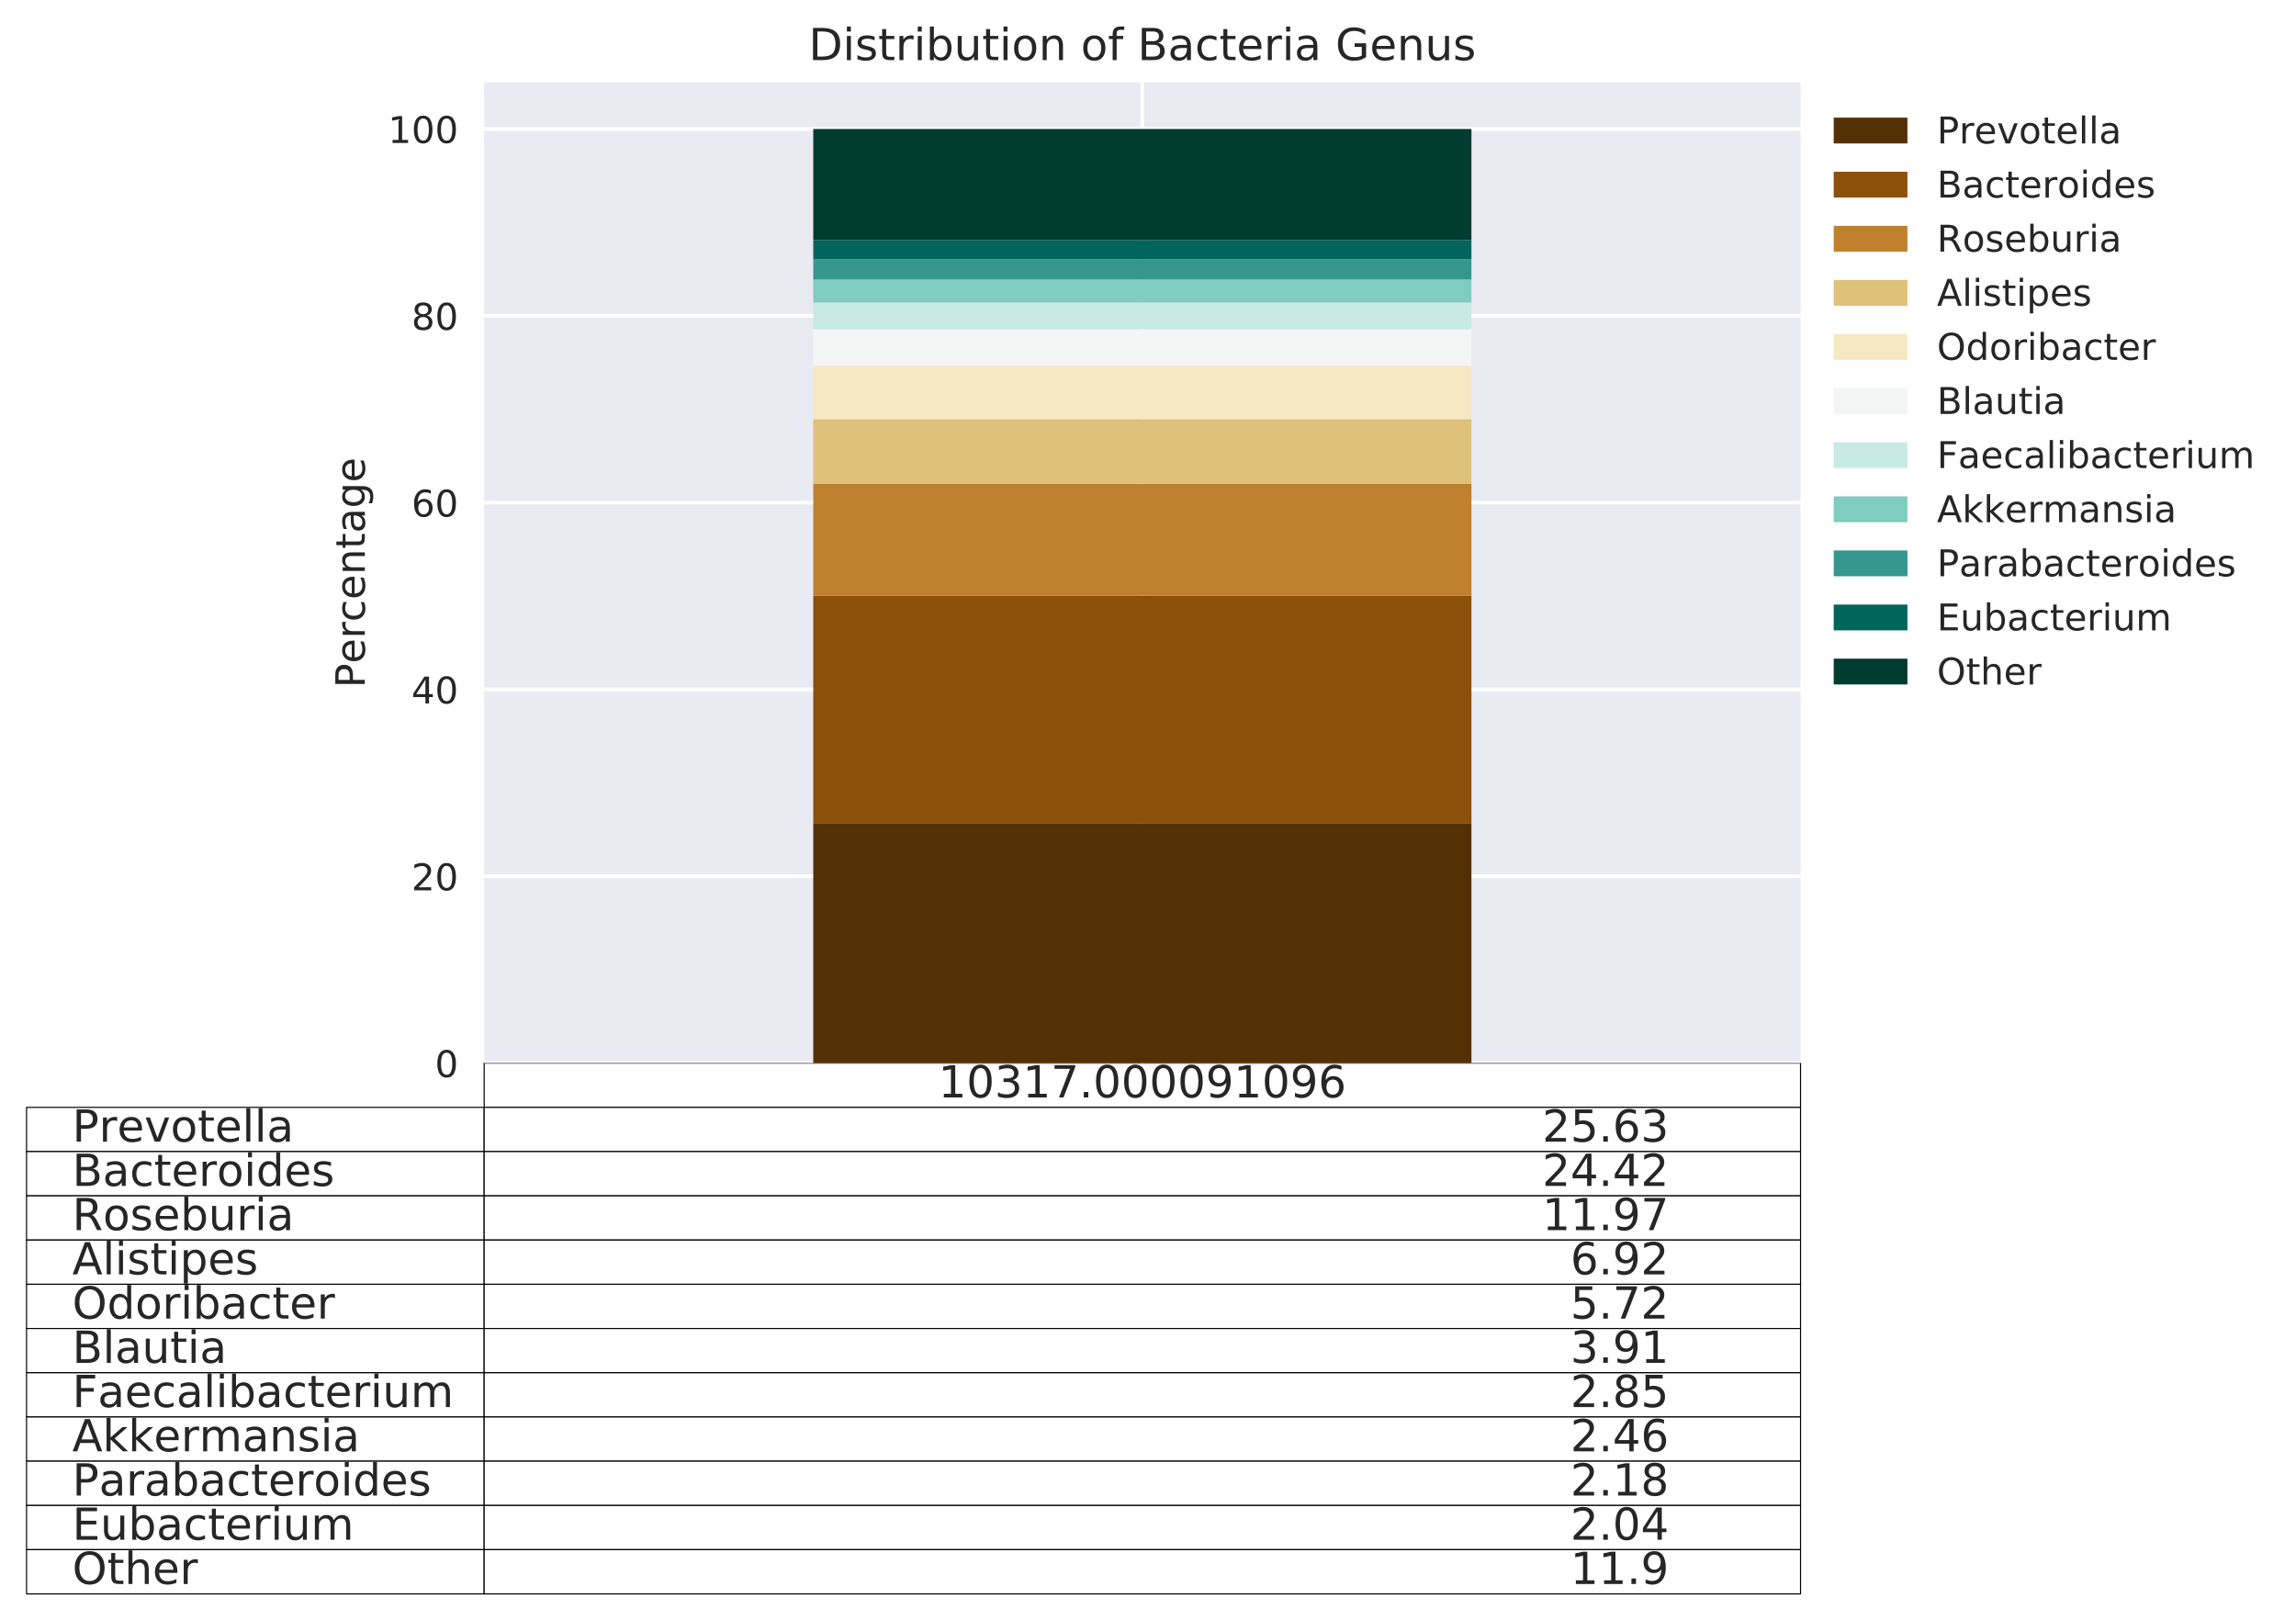 <?xml version="1.0" encoding="utf-8" standalone="no"?>
<!DOCTYPE svg PUBLIC "-//W3C//DTD SVG 1.1//EN"
  "http://www.w3.org/Graphics/SVG/1.1/DTD/svg11.dtd">
<!-- Created with matplotlib (http://matplotlib.org/) -->
<svg height="439.63pt" version="1.1" viewBox="0 0 622.89 439.63" width="622.89pt" xmlns="http://www.w3.org/2000/svg" xmlns:xlink="http://www.w3.org/1999/xlink">
 <defs>
  <style type="text/css">
*{stroke-linecap:butt;stroke-linejoin:round;}
  </style>
 </defs>
 <g id="figure_1">
  <g id="patch_1">
   <path d="M -0 439.63 
L 622.89 439.63 
L 622.89 0 
L -0 0 
z
" style="fill:#ffffff;"/>
  </g>
  <g id="axes_1">
   <g id="patch_2">
    <path d="M 131.353 288.43 
L 488.473 288.43 
L 488.473 22.318 
L 131.353 22.318 
z
" style="fill:#eaeaf2;"/>
   </g>
   <g id="table_1">
    <g id="patch_3">
     <path d="M 131.353 300.43 
L 488.473 300.43 
L 488.473 288.43 
L 131.353 288.43 
z
" style="fill:#ffffff;stroke:#000000;stroke-linejoin:miter;stroke-width:0.3;"/>
    </g>
    <g id="text_1">
     <!-- 10317.000091096 -->
     <defs>
      <path d="M 12.406 8.297 
L 28.516 8.297 
L 28.516 63.922 
L 10.984 60.406 
L 10.984 69.391 
L 28.422 72.906 
L 38.281 72.906 
L 38.281 8.297 
L 54.391 8.297 
L 54.391 0 
L 12.406 0 
z
" id="DejaVuSans-31"/>
      <path d="M 31.781 66.406 
Q 24.172 66.406 20.328 58.906 
Q 16.5 51.422 16.5 36.375 
Q 16.5 21.391 20.328 13.891 
Q 24.172 6.391 31.781 6.391 
Q 39.453 6.391 43.281 13.891 
Q 47.125 21.391 47.125 36.375 
Q 47.125 51.422 43.281 58.906 
Q 39.453 66.406 31.781 66.406 
z
M 31.781 74.219 
Q 44.047 74.219 50.516 64.516 
Q 56.984 54.828 56.984 36.375 
Q 56.984 17.969 50.516 8.266 
Q 44.047 -1.422 31.781 -1.422 
Q 19.531 -1.422 13.062 8.266 
Q 6.594 17.969 6.594 36.375 
Q 6.594 54.828 13.062 64.516 
Q 19.531 74.219 31.781 74.219 
z
" id="DejaVuSans-30"/>
      <path d="M 40.578 39.312 
Q 47.656 37.797 51.625 33 
Q 55.609 28.219 55.609 21.188 
Q 55.609 10.406 48.188 4.484 
Q 40.766 -1.422 27.094 -1.422 
Q 22.516 -1.422 17.656 -0.516 
Q 12.797 0.391 7.625 2.203 
L 7.625 11.719 
Q 11.719 9.328 16.594 8.109 
Q 21.484 6.891 26.812 6.891 
Q 36.078 6.891 40.938 10.547 
Q 45.797 14.203 45.797 21.188 
Q 45.797 27.641 41.281 31.266 
Q 36.766 34.906 28.719 34.906 
L 20.219 34.906 
L 20.219 43.016 
L 29.109 43.016 
Q 36.375 43.016 40.234 45.922 
Q 44.094 48.828 44.094 54.297 
Q 44.094 59.906 40.109 62.906 
Q 36.141 65.922 28.719 65.922 
Q 24.656 65.922 20.016 65.031 
Q 15.375 64.156 9.812 62.312 
L 9.812 71.094 
Q 15.438 72.656 20.344 73.438 
Q 25.25 74.219 29.594 74.219 
Q 40.828 74.219 47.359 69.109 
Q 53.906 64.016 53.906 55.328 
Q 53.906 49.266 50.438 45.094 
Q 46.969 40.922 40.578 39.312 
z
" id="DejaVuSans-33"/>
      <path d="M 8.203 72.906 
L 55.078 72.906 
L 55.078 68.703 
L 28.609 0 
L 18.312 0 
L 43.219 64.594 
L 8.203 64.594 
z
" id="DejaVuSans-37"/>
      <path d="M 10.688 12.406 
L 21 12.406 
L 21 0 
L 10.688 0 
z
" id="DejaVuSans-2e"/>
      <path d="M 10.984 1.516 
L 10.984 10.5 
Q 14.703 8.734 18.5 7.812 
Q 22.312 6.891 25.984 6.891 
Q 35.75 6.891 40.891 13.453 
Q 46.047 20.016 46.781 33.406 
Q 43.953 29.203 39.594 26.953 
Q 35.25 24.703 29.984 24.703 
Q 19.047 24.703 12.672 31.312 
Q 6.297 37.938 6.297 49.422 
Q 6.297 60.641 12.938 67.422 
Q 19.578 74.219 30.609 74.219 
Q 43.266 74.219 49.922 64.516 
Q 56.594 54.828 56.594 36.375 
Q 56.594 19.141 48.406 8.859 
Q 40.234 -1.422 26.422 -1.422 
Q 22.703 -1.422 18.891 -0.688 
Q 15.094 0.047 10.984 1.516 
z
M 30.609 32.422 
Q 37.25 32.422 41.125 36.953 
Q 45.016 41.5 45.016 49.422 
Q 45.016 57.281 41.125 61.844 
Q 37.25 66.406 30.609 66.406 
Q 23.969 66.406 20.094 61.844 
Q 16.219 57.281 16.219 49.422 
Q 16.219 41.5 20.094 36.953 
Q 23.969 32.422 30.609 32.422 
z
" id="DejaVuSans-39"/>
      <path d="M 33.016 40.375 
Q 26.375 40.375 22.484 35.828 
Q 18.609 31.297 18.609 23.391 
Q 18.609 15.531 22.484 10.953 
Q 26.375 6.391 33.016 6.391 
Q 39.656 6.391 43.531 10.953 
Q 47.406 15.531 47.406 23.391 
Q 47.406 31.297 43.531 35.828 
Q 39.656 40.375 33.016 40.375 
z
M 52.594 71.297 
L 52.594 62.312 
Q 48.875 64.062 45.094 64.984 
Q 41.312 65.922 37.594 65.922 
Q 27.828 65.922 22.672 59.328 
Q 17.531 52.734 16.797 39.406 
Q 19.672 43.656 24.016 45.922 
Q 28.375 48.188 33.594 48.188 
Q 44.578 48.188 50.953 41.516 
Q 57.328 34.859 57.328 23.391 
Q 57.328 12.156 50.688 5.359 
Q 44.047 -1.422 33.016 -1.422 
Q 20.359 -1.422 13.672 8.266 
Q 6.984 17.969 6.984 36.375 
Q 6.984 53.656 15.188 63.938 
Q 23.391 74.219 37.203 74.219 
Q 40.922 74.219 44.703 73.484 
Q 48.484 72.75 52.594 71.297 
z
" id="DejaVuSans-36"/>
     </defs>
     <g style="fill:#262626;" transform="translate(254.561 297.741)scale(0.12 -0.12)">
      <use xlink:href="#DejaVuSans-31"/>
      <use x="63.623" xlink:href="#DejaVuSans-30"/>
      <use x="127.246" xlink:href="#DejaVuSans-33"/>
      <use x="190.869" xlink:href="#DejaVuSans-31"/>
      <use x="254.492" xlink:href="#DejaVuSans-37"/>
      <use x="318.115" xlink:href="#DejaVuSans-2e"/>
      <use x="349.902" xlink:href="#DejaVuSans-30"/>
      <use x="413.525" xlink:href="#DejaVuSans-30"/>
      <use x="477.148" xlink:href="#DejaVuSans-30"/>
      <use x="540.771" xlink:href="#DejaVuSans-30"/>
      <use x="604.395" xlink:href="#DejaVuSans-39"/>
      <use x="668.018" xlink:href="#DejaVuSans-31"/>
      <use x="731.641" xlink:href="#DejaVuSans-30"/>
      <use x="795.264" xlink:href="#DejaVuSans-39"/>
      <use x="858.887" xlink:href="#DejaVuSans-36"/>
     </g>
    </g>
    <g id="patch_4">
     <path d="M 7.2 312.43 
L 131.353 312.43 
L 131.353 300.43 
L 7.2 300.43 
z
" style="fill:#ffffff;stroke:#000000;stroke-linejoin:miter;stroke-width:0.3;"/>
    </g>
    <g id="text_2">
     <!-- Prevotella -->
     <defs>
      <path d="M 19.672 64.797 
L 19.672 37.406 
L 32.078 37.406 
Q 38.969 37.406 42.719 40.969 
Q 46.484 44.531 46.484 51.125 
Q 46.484 57.672 42.719 61.234 
Q 38.969 64.797 32.078 64.797 
z
M 9.812 72.906 
L 32.078 72.906 
Q 44.344 72.906 50.609 67.359 
Q 56.891 61.812 56.891 51.125 
Q 56.891 40.328 50.609 34.812 
Q 44.344 29.297 32.078 29.297 
L 19.672 29.297 
L 19.672 0 
L 9.812 0 
z
" id="DejaVuSans-50"/>
      <path d="M 41.109 46.297 
Q 39.594 47.172 37.812 47.578 
Q 36.031 48 33.891 48 
Q 26.266 48 22.188 43.047 
Q 18.109 38.094 18.109 28.812 
L 18.109 0 
L 9.078 0 
L 9.078 54.688 
L 18.109 54.688 
L 18.109 46.188 
Q 20.953 51.172 25.484 53.578 
Q 30.031 56 36.531 56 
Q 37.453 56 38.578 55.875 
Q 39.703 55.766 41.062 55.516 
z
" id="DejaVuSans-72"/>
      <path d="M 56.203 29.594 
L 56.203 25.203 
L 14.891 25.203 
Q 15.484 15.922 20.484 11.062 
Q 25.484 6.203 34.422 6.203 
Q 39.594 6.203 44.453 7.469 
Q 49.312 8.734 54.109 11.281 
L 54.109 2.781 
Q 49.266 0.734 44.188 -0.344 
Q 39.109 -1.422 33.891 -1.422 
Q 20.797 -1.422 13.156 6.188 
Q 5.516 13.812 5.516 26.812 
Q 5.516 40.234 12.766 48.109 
Q 20.016 56 32.328 56 
Q 43.359 56 49.781 48.891 
Q 56.203 41.797 56.203 29.594 
z
M 47.219 32.234 
Q 47.125 39.594 43.094 43.984 
Q 39.062 48.391 32.422 48.391 
Q 24.906 48.391 20.391 44.141 
Q 15.875 39.891 15.188 32.172 
z
" id="DejaVuSans-65"/>
      <path d="M 2.984 54.688 
L 12.5 54.688 
L 29.594 8.797 
L 46.688 54.688 
L 56.203 54.688 
L 35.688 0 
L 23.484 0 
z
" id="DejaVuSans-76"/>
      <path d="M 30.609 48.391 
Q 23.391 48.391 19.188 42.75 
Q 14.984 37.109 14.984 27.297 
Q 14.984 17.484 19.156 11.844 
Q 23.344 6.203 30.609 6.203 
Q 37.797 6.203 41.984 11.859 
Q 46.188 17.531 46.188 27.297 
Q 46.188 37.016 41.984 42.703 
Q 37.797 48.391 30.609 48.391 
z
M 30.609 56 
Q 42.328 56 49.016 48.375 
Q 55.719 40.766 55.719 27.297 
Q 55.719 13.875 49.016 6.219 
Q 42.328 -1.422 30.609 -1.422 
Q 18.844 -1.422 12.172 6.219 
Q 5.516 13.875 5.516 27.297 
Q 5.516 40.766 12.172 48.375 
Q 18.844 56 30.609 56 
z
" id="DejaVuSans-6f"/>
      <path d="M 18.312 70.219 
L 18.312 54.688 
L 36.812 54.688 
L 36.812 47.703 
L 18.312 47.703 
L 18.312 18.016 
Q 18.312 11.328 20.141 9.422 
Q 21.969 7.516 27.594 7.516 
L 36.812 7.516 
L 36.812 0 
L 27.594 0 
Q 17.188 0 13.234 3.875 
Q 9.281 7.766 9.281 18.016 
L 9.281 47.703 
L 2.688 47.703 
L 2.688 54.688 
L 9.281 54.688 
L 9.281 70.219 
z
" id="DejaVuSans-74"/>
      <path d="M 9.422 75.984 
L 18.406 75.984 
L 18.406 0 
L 9.422 0 
z
" id="DejaVuSans-6c"/>
      <path d="M 34.281 27.484 
Q 23.391 27.484 19.188 25 
Q 14.984 22.516 14.984 16.5 
Q 14.984 11.719 18.141 8.906 
Q 21.297 6.109 26.703 6.109 
Q 34.188 6.109 38.703 11.406 
Q 43.219 16.703 43.219 25.484 
L 43.219 27.484 
z
M 52.203 31.203 
L 52.203 0 
L 43.219 0 
L 43.219 8.297 
Q 40.141 3.328 35.547 0.953 
Q 30.953 -1.422 24.312 -1.422 
Q 15.922 -1.422 10.953 3.297 
Q 6 8.016 6 15.922 
Q 6 25.141 12.172 29.828 
Q 18.359 34.516 30.609 34.516 
L 43.219 34.516 
L 43.219 35.406 
Q 43.219 41.609 39.141 45 
Q 35.062 48.391 27.688 48.391 
Q 23 48.391 18.547 47.266 
Q 14.109 46.141 10.016 43.891 
L 10.016 52.203 
Q 14.938 54.109 19.578 55.047 
Q 24.219 56 28.609 56 
Q 40.484 56 46.344 49.844 
Q 52.203 43.703 52.203 31.203 
z
" id="DejaVuSans-61"/>
     </defs>
     <g style="fill:#262626;" transform="translate(19.615 309.741)scale(0.12 -0.12)">
      <use xlink:href="#DejaVuSans-50"/>
      <use x="60.287" xlink:href="#DejaVuSans-72"/>
      <use x="101.369" xlink:href="#DejaVuSans-65"/>
      <use x="162.893" xlink:href="#DejaVuSans-76"/>
      <use x="222.072" xlink:href="#DejaVuSans-6f"/>
      <use x="283.254" xlink:href="#DejaVuSans-74"/>
      <use x="322.463" xlink:href="#DejaVuSans-65"/>
      <use x="383.986" xlink:href="#DejaVuSans-6c"/>
      <use x="411.77" xlink:href="#DejaVuSans-6c"/>
      <use x="439.553" xlink:href="#DejaVuSans-61"/>
     </g>
    </g>
    <g id="patch_5">
     <path d="M 131.353 312.43 
L 488.473 312.43 
L 488.473 300.43 
L 131.353 300.43 
z
" style="fill:#ffffff;stroke:#000000;stroke-linejoin:miter;stroke-width:0.3;"/>
    </g>
    <g id="text_3">
     <!-- 25.63 -->
     <defs>
      <path d="M 19.188 8.297 
L 53.609 8.297 
L 53.609 0 
L 7.328 0 
L 7.328 8.297 
Q 12.938 14.109 22.625 23.891 
Q 32.328 33.688 34.812 36.531 
Q 39.547 41.844 41.422 45.531 
Q 43.312 49.219 43.312 52.781 
Q 43.312 58.594 39.234 62.25 
Q 35.156 65.922 28.609 65.922 
Q 23.969 65.922 18.812 64.312 
Q 13.672 62.703 7.812 59.422 
L 7.812 69.391 
Q 13.766 71.781 18.938 73 
Q 24.125 74.219 28.422 74.219 
Q 39.75 74.219 46.484 68.547 
Q 53.219 62.891 53.219 53.422 
Q 53.219 48.922 51.531 44.891 
Q 49.859 40.875 45.406 35.406 
Q 44.188 33.984 37.641 27.219 
Q 31.109 20.453 19.188 8.297 
z
" id="DejaVuSans-32"/>
      <path d="M 10.797 72.906 
L 49.516 72.906 
L 49.516 64.594 
L 19.828 64.594 
L 19.828 46.734 
Q 21.969 47.469 24.109 47.828 
Q 26.266 48.188 28.422 48.188 
Q 40.625 48.188 47.75 41.5 
Q 54.891 34.812 54.891 23.391 
Q 54.891 11.625 47.562 5.094 
Q 40.234 -1.422 26.906 -1.422 
Q 22.312 -1.422 17.547 -0.641 
Q 12.797 0.141 7.719 1.703 
L 7.719 11.625 
Q 12.109 9.234 16.797 8.062 
Q 21.484 6.891 26.703 6.891 
Q 35.156 6.891 40.078 11.328 
Q 45.016 15.766 45.016 23.391 
Q 45.016 31 40.078 35.438 
Q 35.156 39.891 26.703 39.891 
Q 22.75 39.891 18.812 39.016 
Q 14.891 38.141 10.797 36.281 
z
" id="DejaVuSans-35"/>
     </defs>
     <g style="fill:#262626;" transform="translate(418.407 309.741)scale(0.12 -0.12)">
      <use xlink:href="#DejaVuSans-32"/>
      <use x="63.623" xlink:href="#DejaVuSans-35"/>
      <use x="127.246" xlink:href="#DejaVuSans-2e"/>
      <use x="159.033" xlink:href="#DejaVuSans-36"/>
      <use x="222.656" xlink:href="#DejaVuSans-33"/>
     </g>
    </g>
    <g id="patch_6">
     <path d="M 7.2 324.43 
L 131.353 324.43 
L 131.353 312.43 
L 7.2 312.43 
z
" style="fill:#ffffff;stroke:#000000;stroke-linejoin:miter;stroke-width:0.3;"/>
    </g>
    <g id="text_4">
     <!-- Bacteroides -->
     <defs>
      <path d="M 19.672 34.812 
L 19.672 8.109 
L 35.5 8.109 
Q 43.453 8.109 47.281 11.406 
Q 51.125 14.703 51.125 21.484 
Q 51.125 28.328 47.281 31.562 
Q 43.453 34.812 35.5 34.812 
z
M 19.672 64.797 
L 19.672 42.828 
L 34.281 42.828 
Q 41.5 42.828 45.031 45.531 
Q 48.578 48.25 48.578 53.812 
Q 48.578 59.328 45.031 62.062 
Q 41.5 64.797 34.281 64.797 
z
M 9.812 72.906 
L 35.016 72.906 
Q 46.297 72.906 52.391 68.219 
Q 58.5 63.531 58.5 54.891 
Q 58.5 48.188 55.375 44.234 
Q 52.25 40.281 46.188 39.312 
Q 53.469 37.75 57.5 32.781 
Q 61.531 27.828 61.531 20.406 
Q 61.531 10.641 54.891 5.312 
Q 48.25 0 35.984 0 
L 9.812 0 
z
" id="DejaVuSans-42"/>
      <path d="M 48.781 52.594 
L 48.781 44.188 
Q 44.969 46.297 41.141 47.344 
Q 37.312 48.391 33.406 48.391 
Q 24.656 48.391 19.812 42.844 
Q 14.984 37.312 14.984 27.297 
Q 14.984 17.281 19.812 11.734 
Q 24.656 6.203 33.406 6.203 
Q 37.312 6.203 41.141 7.25 
Q 44.969 8.297 48.781 10.406 
L 48.781 2.094 
Q 45.016 0.344 40.984 -0.531 
Q 36.969 -1.422 32.422 -1.422 
Q 20.062 -1.422 12.781 6.344 
Q 5.516 14.109 5.516 27.297 
Q 5.516 40.672 12.859 48.328 
Q 20.219 56 33.016 56 
Q 37.156 56 41.109 55.141 
Q 45.062 54.297 48.781 52.594 
z
" id="DejaVuSans-63"/>
      <path d="M 9.422 54.688 
L 18.406 54.688 
L 18.406 0 
L 9.422 0 
z
M 9.422 75.984 
L 18.406 75.984 
L 18.406 64.594 
L 9.422 64.594 
z
" id="DejaVuSans-69"/>
      <path d="M 45.406 46.391 
L 45.406 75.984 
L 54.391 75.984 
L 54.391 0 
L 45.406 0 
L 45.406 8.203 
Q 42.578 3.328 38.25 0.953 
Q 33.938 -1.422 27.875 -1.422 
Q 17.969 -1.422 11.734 6.484 
Q 5.516 14.406 5.516 27.297 
Q 5.516 40.188 11.734 48.094 
Q 17.969 56 27.875 56 
Q 33.938 56 38.25 53.625 
Q 42.578 51.266 45.406 46.391 
z
M 14.797 27.297 
Q 14.797 17.391 18.875 11.75 
Q 22.953 6.109 30.078 6.109 
Q 37.203 6.109 41.297 11.75 
Q 45.406 17.391 45.406 27.297 
Q 45.406 37.203 41.297 42.844 
Q 37.203 48.484 30.078 48.484 
Q 22.953 48.484 18.875 42.844 
Q 14.797 37.203 14.797 27.297 
z
" id="DejaVuSans-64"/>
      <path d="M 44.281 53.078 
L 44.281 44.578 
Q 40.484 46.531 36.375 47.5 
Q 32.281 48.484 27.875 48.484 
Q 21.188 48.484 17.844 46.438 
Q 14.5 44.391 14.5 40.281 
Q 14.5 37.156 16.891 35.375 
Q 19.281 33.594 26.516 31.984 
L 29.594 31.297 
Q 39.156 29.25 43.188 25.516 
Q 47.219 21.781 47.219 15.094 
Q 47.219 7.469 41.188 3.016 
Q 35.156 -1.422 24.609 -1.422 
Q 20.219 -1.422 15.453 -0.562 
Q 10.688 0.297 5.422 2 
L 5.422 11.281 
Q 10.406 8.688 15.234 7.391 
Q 20.062 6.109 24.812 6.109 
Q 31.156 6.109 34.562 8.281 
Q 37.984 10.453 37.984 14.406 
Q 37.984 18.062 35.516 20.016 
Q 33.062 21.969 24.703 23.781 
L 21.578 24.516 
Q 13.234 26.266 9.516 29.906 
Q 5.812 33.547 5.812 39.891 
Q 5.812 47.609 11.281 51.797 
Q 16.75 56 26.812 56 
Q 31.781 56 36.172 55.266 
Q 40.578 54.547 44.281 53.078 
z
" id="DejaVuSans-73"/>
     </defs>
     <g style="fill:#262626;" transform="translate(19.615 321.741)scale(0.12 -0.12)">
      <use xlink:href="#DejaVuSans-42"/>
      <use x="68.604" xlink:href="#DejaVuSans-61"/>
      <use x="129.883" xlink:href="#DejaVuSans-63"/>
      <use x="184.863" xlink:href="#DejaVuSans-74"/>
      <use x="224.072" xlink:href="#DejaVuSans-65"/>
      <use x="285.596" xlink:href="#DejaVuSans-72"/>
      <use x="326.678" xlink:href="#DejaVuSans-6f"/>
      <use x="387.859" xlink:href="#DejaVuSans-69"/>
      <use x="415.643" xlink:href="#DejaVuSans-64"/>
      <use x="479.119" xlink:href="#DejaVuSans-65"/>
      <use x="540.643" xlink:href="#DejaVuSans-73"/>
     </g>
    </g>
    <g id="patch_7">
     <path d="M 131.353 324.43 
L 488.473 324.43 
L 488.473 312.43 
L 131.353 312.43 
z
" style="fill:#ffffff;stroke:#000000;stroke-linejoin:miter;stroke-width:0.3;"/>
    </g>
    <g id="text_5">
     <!-- 24.42 -->
     <defs>
      <path d="M 37.797 64.312 
L 12.891 25.391 
L 37.797 25.391 
z
M 35.203 72.906 
L 47.609 72.906 
L 47.609 25.391 
L 58.016 25.391 
L 58.016 17.188 
L 47.609 17.188 
L 47.609 0 
L 37.797 0 
L 37.797 17.188 
L 4.891 17.188 
L 4.891 26.703 
z
" id="DejaVuSans-34"/>
     </defs>
     <g style="fill:#262626;" transform="translate(418.407 321.741)scale(0.12 -0.12)">
      <use xlink:href="#DejaVuSans-32"/>
      <use x="63.623" xlink:href="#DejaVuSans-34"/>
      <use x="127.246" xlink:href="#DejaVuSans-2e"/>
      <use x="159.033" xlink:href="#DejaVuSans-34"/>
      <use x="222.656" xlink:href="#DejaVuSans-32"/>
     </g>
    </g>
    <g id="patch_8">
     <path d="M 7.2 336.43 
L 131.353 336.43 
L 131.353 324.43 
L 7.2 324.43 
z
" style="fill:#ffffff;stroke:#000000;stroke-linejoin:miter;stroke-width:0.3;"/>
    </g>
    <g id="text_6">
     <!-- Roseburia -->
     <defs>
      <path d="M 44.391 34.188 
Q 47.562 33.109 50.562 29.594 
Q 53.562 26.078 56.594 19.922 
L 66.609 0 
L 56 0 
L 46.688 18.703 
Q 43.062 26.031 39.672 28.422 
Q 36.281 30.812 30.422 30.812 
L 19.672 30.812 
L 19.672 0 
L 9.812 0 
L 9.812 72.906 
L 32.078 72.906 
Q 44.578 72.906 50.734 67.672 
Q 56.891 62.453 56.891 51.906 
Q 56.891 45.016 53.688 40.469 
Q 50.484 35.938 44.391 34.188 
z
M 19.672 64.797 
L 19.672 38.922 
L 32.078 38.922 
Q 39.203 38.922 42.844 42.219 
Q 46.484 45.516 46.484 51.906 
Q 46.484 58.297 42.844 61.547 
Q 39.203 64.797 32.078 64.797 
z
" id="DejaVuSans-52"/>
      <path d="M 48.688 27.297 
Q 48.688 37.203 44.609 42.844 
Q 40.531 48.484 33.406 48.484 
Q 26.266 48.484 22.188 42.844 
Q 18.109 37.203 18.109 27.297 
Q 18.109 17.391 22.188 11.75 
Q 26.266 6.109 33.406 6.109 
Q 40.531 6.109 44.609 11.75 
Q 48.688 17.391 48.688 27.297 
z
M 18.109 46.391 
Q 20.953 51.266 25.266 53.625 
Q 29.594 56 35.594 56 
Q 45.562 56 51.781 48.094 
Q 58.016 40.188 58.016 27.297 
Q 58.016 14.406 51.781 6.484 
Q 45.562 -1.422 35.594 -1.422 
Q 29.594 -1.422 25.266 0.953 
Q 20.953 3.328 18.109 8.203 
L 18.109 0 
L 9.078 0 
L 9.078 75.984 
L 18.109 75.984 
z
" id="DejaVuSans-62"/>
      <path d="M 8.5 21.578 
L 8.5 54.688 
L 17.484 54.688 
L 17.484 21.922 
Q 17.484 14.156 20.5 10.266 
Q 23.531 6.391 29.594 6.391 
Q 36.859 6.391 41.078 11.031 
Q 45.312 15.672 45.312 23.688 
L 45.312 54.688 
L 54.297 54.688 
L 54.297 0 
L 45.312 0 
L 45.312 8.406 
Q 42.047 3.422 37.719 1 
Q 33.406 -1.422 27.688 -1.422 
Q 18.266 -1.422 13.375 4.438 
Q 8.5 10.297 8.5 21.578 
z
M 31.109 56 
z
" id="DejaVuSans-75"/>
     </defs>
     <g style="fill:#262626;" transform="translate(19.615 333.741)scale(0.12 -0.12)">
      <use xlink:href="#DejaVuSans-52"/>
      <use x="69.42" xlink:href="#DejaVuSans-6f"/>
      <use x="130.602" xlink:href="#DejaVuSans-73"/>
      <use x="182.701" xlink:href="#DejaVuSans-65"/>
      <use x="244.225" xlink:href="#DejaVuSans-62"/>
      <use x="307.701" xlink:href="#DejaVuSans-75"/>
      <use x="371.08" xlink:href="#DejaVuSans-72"/>
      <use x="412.193" xlink:href="#DejaVuSans-69"/>
      <use x="439.977" xlink:href="#DejaVuSans-61"/>
     </g>
    </g>
    <g id="patch_9">
     <path d="M 131.353 336.43 
L 488.473 336.43 
L 488.473 324.43 
L 131.353 324.43 
z
" style="fill:#ffffff;stroke:#000000;stroke-linejoin:miter;stroke-width:0.3;"/>
    </g>
    <g id="text_7">
     <!-- 11.97 -->
     <g style="fill:#262626;" transform="translate(418.407 333.741)scale(0.12 -0.12)">
      <use xlink:href="#DejaVuSans-31"/>
      <use x="63.623" xlink:href="#DejaVuSans-31"/>
      <use x="127.246" xlink:href="#DejaVuSans-2e"/>
      <use x="159.033" xlink:href="#DejaVuSans-39"/>
      <use x="222.656" xlink:href="#DejaVuSans-37"/>
     </g>
    </g>
    <g id="patch_10">
     <path d="M 7.2 348.43 
L 131.353 348.43 
L 131.353 336.43 
L 7.2 336.43 
z
" style="fill:#ffffff;stroke:#000000;stroke-linejoin:miter;stroke-width:0.3;"/>
    </g>
    <g id="text_8">
     <!-- Alistipes -->
     <defs>
      <path d="M 34.188 63.188 
L 20.797 26.906 
L 47.609 26.906 
z
M 28.609 72.906 
L 39.797 72.906 
L 67.578 0 
L 57.328 0 
L 50.688 18.703 
L 17.828 18.703 
L 11.188 0 
L 0.781 0 
z
" id="DejaVuSans-41"/>
      <path d="M 18.109 8.203 
L 18.109 -20.797 
L 9.078 -20.797 
L 9.078 54.688 
L 18.109 54.688 
L 18.109 46.391 
Q 20.953 51.266 25.266 53.625 
Q 29.594 56 35.594 56 
Q 45.562 56 51.781 48.094 
Q 58.016 40.188 58.016 27.297 
Q 58.016 14.406 51.781 6.484 
Q 45.562 -1.422 35.594 -1.422 
Q 29.594 -1.422 25.266 0.953 
Q 20.953 3.328 18.109 8.203 
z
M 48.688 27.297 
Q 48.688 37.203 44.609 42.844 
Q 40.531 48.484 33.406 48.484 
Q 26.266 48.484 22.188 42.844 
Q 18.109 37.203 18.109 27.297 
Q 18.109 17.391 22.188 11.75 
Q 26.266 6.109 33.406 6.109 
Q 40.531 6.109 44.609 11.75 
Q 48.688 17.391 48.688 27.297 
z
" id="DejaVuSans-70"/>
     </defs>
     <g style="fill:#262626;" transform="translate(19.615 345.741)scale(0.12 -0.12)">
      <use xlink:href="#DejaVuSans-41"/>
      <use x="68.408" xlink:href="#DejaVuSans-6c"/>
      <use x="96.191" xlink:href="#DejaVuSans-69"/>
      <use x="123.975" xlink:href="#DejaVuSans-73"/>
      <use x="176.074" xlink:href="#DejaVuSans-74"/>
      <use x="215.283" xlink:href="#DejaVuSans-69"/>
      <use x="243.066" xlink:href="#DejaVuSans-70"/>
      <use x="306.543" xlink:href="#DejaVuSans-65"/>
      <use x="368.066" xlink:href="#DejaVuSans-73"/>
     </g>
    </g>
    <g id="patch_11">
     <path d="M 131.353 348.43 
L 488.473 348.43 
L 488.473 336.43 
L 131.353 336.43 
z
" style="fill:#ffffff;stroke:#000000;stroke-linejoin:miter;stroke-width:0.3;"/>
    </g>
    <g id="text_9">
     <!-- 6.92 -->
     <g style="fill:#262626;" transform="translate(426.042 345.741)scale(0.12 -0.12)">
      <use xlink:href="#DejaVuSans-36"/>
      <use x="63.623" xlink:href="#DejaVuSans-2e"/>
      <use x="95.41" xlink:href="#DejaVuSans-39"/>
      <use x="159.033" xlink:href="#DejaVuSans-32"/>
     </g>
    </g>
    <g id="patch_12">
     <path d="M 7.2 360.43 
L 131.353 360.43 
L 131.353 348.43 
L 7.2 348.43 
z
" style="fill:#ffffff;stroke:#000000;stroke-linejoin:miter;stroke-width:0.3;"/>
    </g>
    <g id="text_10">
     <!-- Odoribacter -->
     <defs>
      <path d="M 39.406 66.219 
Q 28.656 66.219 22.328 58.203 
Q 16.016 50.203 16.016 36.375 
Q 16.016 22.609 22.328 14.594 
Q 28.656 6.594 39.406 6.594 
Q 50.141 6.594 56.422 14.594 
Q 62.703 22.609 62.703 36.375 
Q 62.703 50.203 56.422 58.203 
Q 50.141 66.219 39.406 66.219 
z
M 39.406 74.219 
Q 54.734 74.219 63.906 63.938 
Q 73.094 53.656 73.094 36.375 
Q 73.094 19.141 63.906 8.859 
Q 54.734 -1.422 39.406 -1.422 
Q 24.031 -1.422 14.812 8.828 
Q 5.609 19.094 5.609 36.375 
Q 5.609 53.656 14.812 63.938 
Q 24.031 74.219 39.406 74.219 
z
" id="DejaVuSans-4f"/>
     </defs>
     <g style="fill:#262626;" transform="translate(19.615 357.741)scale(0.12 -0.12)">
      <use xlink:href="#DejaVuSans-4f"/>
      <use x="78.711" xlink:href="#DejaVuSans-64"/>
      <use x="142.188" xlink:href="#DejaVuSans-6f"/>
      <use x="203.369" xlink:href="#DejaVuSans-72"/>
      <use x="244.482" xlink:href="#DejaVuSans-69"/>
      <use x="272.266" xlink:href="#DejaVuSans-62"/>
      <use x="335.742" xlink:href="#DejaVuSans-61"/>
      <use x="397.021" xlink:href="#DejaVuSans-63"/>
      <use x="452.002" xlink:href="#DejaVuSans-74"/>
      <use x="491.211" xlink:href="#DejaVuSans-65"/>
      <use x="552.734" xlink:href="#DejaVuSans-72"/>
     </g>
    </g>
    <g id="patch_13">
     <path d="M 131.353 360.43 
L 488.473 360.43 
L 488.473 348.43 
L 131.353 348.43 
z
" style="fill:#ffffff;stroke:#000000;stroke-linejoin:miter;stroke-width:0.3;"/>
    </g>
    <g id="text_11">
     <!-- 5.72 -->
     <g style="fill:#262626;" transform="translate(426.042 357.741)scale(0.12 -0.12)">
      <use xlink:href="#DejaVuSans-35"/>
      <use x="63.623" xlink:href="#DejaVuSans-2e"/>
      <use x="95.41" xlink:href="#DejaVuSans-37"/>
      <use x="159.033" xlink:href="#DejaVuSans-32"/>
     </g>
    </g>
    <g id="patch_14">
     <path d="M 7.2 372.43 
L 131.353 372.43 
L 131.353 360.43 
L 7.2 360.43 
z
" style="fill:#ffffff;stroke:#000000;stroke-linejoin:miter;stroke-width:0.3;"/>
    </g>
    <g id="text_12">
     <!-- Blautia -->
     <g style="fill:#262626;" transform="translate(19.615 369.741)scale(0.12 -0.12)">
      <use xlink:href="#DejaVuSans-42"/>
      <use x="68.604" xlink:href="#DejaVuSans-6c"/>
      <use x="96.387" xlink:href="#DejaVuSans-61"/>
      <use x="157.666" xlink:href="#DejaVuSans-75"/>
      <use x="221.045" xlink:href="#DejaVuSans-74"/>
      <use x="260.254" xlink:href="#DejaVuSans-69"/>
      <use x="288.037" xlink:href="#DejaVuSans-61"/>
     </g>
    </g>
    <g id="patch_15">
     <path d="M 131.353 372.43 
L 488.473 372.43 
L 488.473 360.43 
L 131.353 360.43 
z
" style="fill:#ffffff;stroke:#000000;stroke-linejoin:miter;stroke-width:0.3;"/>
    </g>
    <g id="text_13">
     <!-- 3.91 -->
     <g style="fill:#262626;" transform="translate(426.042 369.741)scale(0.12 -0.12)">
      <use xlink:href="#DejaVuSans-33"/>
      <use x="63.623" xlink:href="#DejaVuSans-2e"/>
      <use x="95.41" xlink:href="#DejaVuSans-39"/>
      <use x="159.033" xlink:href="#DejaVuSans-31"/>
     </g>
    </g>
    <g id="patch_16">
     <path d="M 7.2 384.43 
L 131.353 384.43 
L 131.353 372.43 
L 7.2 372.43 
z
" style="fill:#ffffff;stroke:#000000;stroke-linejoin:miter;stroke-width:0.3;"/>
    </g>
    <g id="text_14">
     <!-- Faecalibacterium -->
     <defs>
      <path d="M 9.812 72.906 
L 51.703 72.906 
L 51.703 64.594 
L 19.672 64.594 
L 19.672 43.109 
L 48.578 43.109 
L 48.578 34.812 
L 19.672 34.812 
L 19.672 0 
L 9.812 0 
z
" id="DejaVuSans-46"/>
      <path d="M 52 44.188 
Q 55.375 50.25 60.062 53.125 
Q 64.75 56 71.094 56 
Q 79.641 56 84.281 50.016 
Q 88.922 44.047 88.922 33.016 
L 88.922 0 
L 79.891 0 
L 79.891 32.719 
Q 79.891 40.578 77.094 44.375 
Q 74.312 48.188 68.609 48.188 
Q 61.625 48.188 57.562 43.547 
Q 53.516 38.922 53.516 30.906 
L 53.516 0 
L 44.484 0 
L 44.484 32.719 
Q 44.484 40.625 41.703 44.406 
Q 38.922 48.188 33.109 48.188 
Q 26.219 48.188 22.156 43.531 
Q 18.109 38.875 18.109 30.906 
L 18.109 0 
L 9.078 0 
L 9.078 54.688 
L 18.109 54.688 
L 18.109 46.188 
Q 21.188 51.219 25.484 53.609 
Q 29.781 56 35.688 56 
Q 41.656 56 45.828 52.969 
Q 50 49.953 52 44.188 
z
" id="DejaVuSans-6d"/>
     </defs>
     <g style="fill:#262626;" transform="translate(19.615 381.741)scale(0.12 -0.12)">
      <use xlink:href="#DejaVuSans-46"/>
      <use x="57.379" xlink:href="#DejaVuSans-61"/>
      <use x="118.658" xlink:href="#DejaVuSans-65"/>
      <use x="180.182" xlink:href="#DejaVuSans-63"/>
      <use x="235.162" xlink:href="#DejaVuSans-61"/>
      <use x="296.441" xlink:href="#DejaVuSans-6c"/>
      <use x="324.225" xlink:href="#DejaVuSans-69"/>
      <use x="352.008" xlink:href="#DejaVuSans-62"/>
      <use x="415.484" xlink:href="#DejaVuSans-61"/>
      <use x="476.764" xlink:href="#DejaVuSans-63"/>
      <use x="531.744" xlink:href="#DejaVuSans-74"/>
      <use x="570.953" xlink:href="#DejaVuSans-65"/>
      <use x="632.477" xlink:href="#DejaVuSans-72"/>
      <use x="673.59" xlink:href="#DejaVuSans-69"/>
      <use x="701.373" xlink:href="#DejaVuSans-75"/>
      <use x="764.752" xlink:href="#DejaVuSans-6d"/>
     </g>
    </g>
    <g id="patch_17">
     <path d="M 131.353 384.43 
L 488.473 384.43 
L 488.473 372.43 
L 131.353 372.43 
z
" style="fill:#ffffff;stroke:#000000;stroke-linejoin:miter;stroke-width:0.3;"/>
    </g>
    <g id="text_15">
     <!-- 2.85 -->
     <defs>
      <path d="M 31.781 34.625 
Q 24.75 34.625 20.719 30.859 
Q 16.703 27.094 16.703 20.516 
Q 16.703 13.922 20.719 10.156 
Q 24.75 6.391 31.781 6.391 
Q 38.812 6.391 42.859 10.172 
Q 46.922 13.969 46.922 20.516 
Q 46.922 27.094 42.891 30.859 
Q 38.875 34.625 31.781 34.625 
z
M 21.922 38.812 
Q 15.578 40.375 12.031 44.719 
Q 8.5 49.078 8.5 55.328 
Q 8.5 64.062 14.719 69.141 
Q 20.953 74.219 31.781 74.219 
Q 42.672 74.219 48.875 69.141 
Q 55.078 64.062 55.078 55.328 
Q 55.078 49.078 51.531 44.719 
Q 48 40.375 41.703 38.812 
Q 48.828 37.156 52.797 32.312 
Q 56.781 27.484 56.781 20.516 
Q 56.781 9.906 50.312 4.234 
Q 43.844 -1.422 31.781 -1.422 
Q 19.734 -1.422 13.25 4.234 
Q 6.781 9.906 6.781 20.516 
Q 6.781 27.484 10.781 32.312 
Q 14.797 37.156 21.922 38.812 
z
M 18.312 54.391 
Q 18.312 48.734 21.844 45.562 
Q 25.391 42.391 31.781 42.391 
Q 38.141 42.391 41.719 45.562 
Q 45.312 48.734 45.312 54.391 
Q 45.312 60.062 41.719 63.234 
Q 38.141 66.406 31.781 66.406 
Q 25.391 66.406 21.844 63.234 
Q 18.312 60.062 18.312 54.391 
z
" id="DejaVuSans-38"/>
     </defs>
     <g style="fill:#262626;" transform="translate(426.042 381.741)scale(0.12 -0.12)">
      <use xlink:href="#DejaVuSans-32"/>
      <use x="63.623" xlink:href="#DejaVuSans-2e"/>
      <use x="95.41" xlink:href="#DejaVuSans-38"/>
      <use x="159.033" xlink:href="#DejaVuSans-35"/>
     </g>
    </g>
    <g id="patch_18">
     <path d="M 7.2 396.43 
L 131.353 396.43 
L 131.353 384.43 
L 7.2 384.43 
z
" style="fill:#ffffff;stroke:#000000;stroke-linejoin:miter;stroke-width:0.3;"/>
    </g>
    <g id="text_16">
     <!-- Akkermansia -->
     <defs>
      <path d="M 9.078 75.984 
L 18.109 75.984 
L 18.109 31.109 
L 44.922 54.688 
L 56.391 54.688 
L 27.391 29.109 
L 57.625 0 
L 45.906 0 
L 18.109 26.703 
L 18.109 0 
L 9.078 0 
z
" id="DejaVuSans-6b"/>
      <path d="M 54.891 33.016 
L 54.891 0 
L 45.906 0 
L 45.906 32.719 
Q 45.906 40.484 42.875 44.328 
Q 39.844 48.188 33.797 48.188 
Q 26.516 48.188 22.312 43.547 
Q 18.109 38.922 18.109 30.906 
L 18.109 0 
L 9.078 0 
L 9.078 54.688 
L 18.109 54.688 
L 18.109 46.188 
Q 21.344 51.125 25.703 53.562 
Q 30.078 56 35.797 56 
Q 45.219 56 50.047 50.172 
Q 54.891 44.344 54.891 33.016 
z
" id="DejaVuSans-6e"/>
     </defs>
     <g style="fill:#262626;" transform="translate(19.615 393.741)scale(0.12 -0.12)">
      <use xlink:href="#DejaVuSans-41"/>
      <use x="68.408" xlink:href="#DejaVuSans-6b"/>
      <use x="126.318" xlink:href="#DejaVuSans-6b"/>
      <use x="184.182" xlink:href="#DejaVuSans-65"/>
      <use x="245.705" xlink:href="#DejaVuSans-72"/>
      <use x="286.803" xlink:href="#DejaVuSans-6d"/>
      <use x="384.215" xlink:href="#DejaVuSans-61"/>
      <use x="445.494" xlink:href="#DejaVuSans-6e"/>
      <use x="508.873" xlink:href="#DejaVuSans-73"/>
      <use x="560.973" xlink:href="#DejaVuSans-69"/>
      <use x="588.756" xlink:href="#DejaVuSans-61"/>
     </g>
    </g>
    <g id="patch_19">
     <path d="M 131.353 396.43 
L 488.473 396.43 
L 488.473 384.43 
L 131.353 384.43 
z
" style="fill:#ffffff;stroke:#000000;stroke-linejoin:miter;stroke-width:0.3;"/>
    </g>
    <g id="text_17">
     <!-- 2.46 -->
     <g style="fill:#262626;" transform="translate(426.042 393.741)scale(0.12 -0.12)">
      <use xlink:href="#DejaVuSans-32"/>
      <use x="63.623" xlink:href="#DejaVuSans-2e"/>
      <use x="95.41" xlink:href="#DejaVuSans-34"/>
      <use x="159.033" xlink:href="#DejaVuSans-36"/>
     </g>
    </g>
    <g id="patch_20">
     <path d="M 7.2 408.43 
L 131.353 408.43 
L 131.353 396.43 
L 7.2 396.43 
z
" style="fill:#ffffff;stroke:#000000;stroke-linejoin:miter;stroke-width:0.3;"/>
    </g>
    <g id="text_18">
     <!-- Parabacteroides -->
     <g style="fill:#262626;" transform="translate(19.615 405.741)scale(0.12 -0.12)">
      <use xlink:href="#DejaVuSans-50"/>
      <use x="60.24" xlink:href="#DejaVuSans-61"/>
      <use x="121.52" xlink:href="#DejaVuSans-72"/>
      <use x="162.633" xlink:href="#DejaVuSans-61"/>
      <use x="223.912" xlink:href="#DejaVuSans-62"/>
      <use x="287.389" xlink:href="#DejaVuSans-61"/>
      <use x="348.668" xlink:href="#DejaVuSans-63"/>
      <use x="403.648" xlink:href="#DejaVuSans-74"/>
      <use x="442.857" xlink:href="#DejaVuSans-65"/>
      <use x="504.381" xlink:href="#DejaVuSans-72"/>
      <use x="545.463" xlink:href="#DejaVuSans-6f"/>
      <use x="606.645" xlink:href="#DejaVuSans-69"/>
      <use x="634.428" xlink:href="#DejaVuSans-64"/>
      <use x="697.904" xlink:href="#DejaVuSans-65"/>
      <use x="759.428" xlink:href="#DejaVuSans-73"/>
     </g>
    </g>
    <g id="patch_21">
     <path d="M 131.353 408.43 
L 488.473 408.43 
L 488.473 396.43 
L 131.353 396.43 
z
" style="fill:#ffffff;stroke:#000000;stroke-linejoin:miter;stroke-width:0.3;"/>
    </g>
    <g id="text_19">
     <!-- 2.18 -->
     <g style="fill:#262626;" transform="translate(426.042 405.741)scale(0.12 -0.12)">
      <use xlink:href="#DejaVuSans-32"/>
      <use x="63.623" xlink:href="#DejaVuSans-2e"/>
      <use x="95.41" xlink:href="#DejaVuSans-31"/>
      <use x="159.033" xlink:href="#DejaVuSans-38"/>
     </g>
    </g>
    <g id="patch_22">
     <path d="M 7.2 420.43 
L 131.353 420.43 
L 131.353 408.43 
L 7.2 408.43 
z
" style="fill:#ffffff;stroke:#000000;stroke-linejoin:miter;stroke-width:0.3;"/>
    </g>
    <g id="text_20">
     <!-- Eubacterium -->
     <defs>
      <path d="M 9.812 72.906 
L 55.906 72.906 
L 55.906 64.594 
L 19.672 64.594 
L 19.672 43.016 
L 54.391 43.016 
L 54.391 34.719 
L 19.672 34.719 
L 19.672 8.297 
L 56.781 8.297 
L 56.781 0 
L 9.812 0 
z
" id="DejaVuSans-45"/>
     </defs>
     <g style="fill:#262626;" transform="translate(19.615 417.741)scale(0.12 -0.12)">
      <use xlink:href="#DejaVuSans-45"/>
      <use x="63.184" xlink:href="#DejaVuSans-75"/>
      <use x="126.562" xlink:href="#DejaVuSans-62"/>
      <use x="190.039" xlink:href="#DejaVuSans-61"/>
      <use x="251.318" xlink:href="#DejaVuSans-63"/>
      <use x="306.299" xlink:href="#DejaVuSans-74"/>
      <use x="345.508" xlink:href="#DejaVuSans-65"/>
      <use x="407.031" xlink:href="#DejaVuSans-72"/>
      <use x="448.145" xlink:href="#DejaVuSans-69"/>
      <use x="475.928" xlink:href="#DejaVuSans-75"/>
      <use x="539.307" xlink:href="#DejaVuSans-6d"/>
     </g>
    </g>
    <g id="patch_23">
     <path d="M 131.353 420.43 
L 488.473 420.43 
L 488.473 408.43 
L 131.353 408.43 
z
" style="fill:#ffffff;stroke:#000000;stroke-linejoin:miter;stroke-width:0.3;"/>
    </g>
    <g id="text_21">
     <!-- 2.04 -->
     <g style="fill:#262626;" transform="translate(426.042 417.741)scale(0.12 -0.12)">
      <use xlink:href="#DejaVuSans-32"/>
      <use x="63.623" xlink:href="#DejaVuSans-2e"/>
      <use x="95.41" xlink:href="#DejaVuSans-30"/>
      <use x="159.033" xlink:href="#DejaVuSans-34"/>
     </g>
    </g>
    <g id="patch_24">
     <path d="M 7.2 432.43 
L 131.353 432.43 
L 131.353 420.43 
L 7.2 420.43 
z
" style="fill:#ffffff;stroke:#000000;stroke-linejoin:miter;stroke-width:0.3;"/>
    </g>
    <g id="text_22">
     <!-- Other -->
     <defs>
      <path d="M 54.891 33.016 
L 54.891 0 
L 45.906 0 
L 45.906 32.719 
Q 45.906 40.484 42.875 44.328 
Q 39.844 48.188 33.797 48.188 
Q 26.516 48.188 22.312 43.547 
Q 18.109 38.922 18.109 30.906 
L 18.109 0 
L 9.078 0 
L 9.078 75.984 
L 18.109 75.984 
L 18.109 46.188 
Q 21.344 51.125 25.703 53.562 
Q 30.078 56 35.797 56 
Q 45.219 56 50.047 50.172 
Q 54.891 44.344 54.891 33.016 
z
" id="DejaVuSans-68"/>
     </defs>
     <g style="fill:#262626;" transform="translate(19.615 429.741)scale(0.12 -0.12)">
      <use xlink:href="#DejaVuSans-4f"/>
      <use x="78.711" xlink:href="#DejaVuSans-74"/>
      <use x="117.92" xlink:href="#DejaVuSans-68"/>
      <use x="181.299" xlink:href="#DejaVuSans-65"/>
      <use x="242.822" xlink:href="#DejaVuSans-72"/>
     </g>
    </g>
    <g id="patch_25">
     <path d="M 131.353 432.43 
L 488.473 432.43 
L 488.473 420.43 
L 131.353 420.43 
z
" style="fill:#ffffff;stroke:#000000;stroke-linejoin:miter;stroke-width:0.3;"/>
    </g>
    <g id="text_23">
     <!-- 11.9 -->
     <g style="fill:#262626;" transform="translate(426.042 429.741)scale(0.12 -0.12)">
      <use xlink:href="#DejaVuSans-31"/>
      <use x="63.623" xlink:href="#DejaVuSans-31"/>
      <use x="127.246" xlink:href="#DejaVuSans-2e"/>
      <use x="159.033" xlink:href="#DejaVuSans-39"/>
     </g>
    </g>
   </g>
   <g id="matplotlib.axis_1">
    <g id="xtick_1">
     <g id="line2d_1">
      <path clip-path="url(#p0d3f63a973)" d="M 309.913 288.43 
L 309.913 22.318 
" style="fill:none;stroke:#ffffff;stroke-linecap:round;"/>
     </g>
    </g>
   </g>
   <g id="matplotlib.axis_2">
    <g id="ytick_1">
     <g id="line2d_2">
      <path clip-path="url(#p0d3f63a973)" d="M 131.353 288.43 
L 488.473 288.43 
" style="fill:none;stroke:#ffffff;stroke-linecap:round;"/>
     </g>
     <g id="line2d_3"/>
     <g id="text_24">
      <!-- 0 -->
      <g style="fill:#262626;" transform="translate(117.99 292.229)scale(0.1 -0.1)">
       <use xlink:href="#DejaVuSans-30"/>
      </g>
     </g>
    </g>
    <g id="ytick_2">
     <g id="line2d_4">
      <path clip-path="url(#p0d3f63a973)" d="M 131.353 237.742 
L 488.473 237.742 
" style="fill:none;stroke:#ffffff;stroke-linecap:round;"/>
     </g>
     <g id="line2d_5"/>
     <g id="text_25">
      <!-- 20 -->
      <g style="fill:#262626;" transform="translate(111.628 241.541)scale(0.1 -0.1)">
       <use xlink:href="#DejaVuSans-32"/>
       <use x="63.623" xlink:href="#DejaVuSans-30"/>
      </g>
     </g>
    </g>
    <g id="ytick_3">
     <g id="line2d_6">
      <path clip-path="url(#p0d3f63a973)" d="M 131.353 187.054 
L 488.473 187.054 
" style="fill:none;stroke:#ffffff;stroke-linecap:round;"/>
     </g>
     <g id="line2d_7"/>
     <g id="text_26">
      <!-- 40 -->
      <g style="fill:#262626;" transform="translate(111.628 190.853)scale(0.1 -0.1)">
       <use xlink:href="#DejaVuSans-34"/>
       <use x="63.623" xlink:href="#DejaVuSans-30"/>
      </g>
     </g>
    </g>
    <g id="ytick_4">
     <g id="line2d_8">
      <path clip-path="url(#p0d3f63a973)" d="M 131.353 136.366 
L 488.473 136.366 
" style="fill:none;stroke:#ffffff;stroke-linecap:round;"/>
     </g>
     <g id="line2d_9"/>
     <g id="text_27">
      <!-- 60 -->
      <g style="fill:#262626;" transform="translate(111.628 140.165)scale(0.1 -0.1)">
       <use xlink:href="#DejaVuSans-36"/>
       <use x="63.623" xlink:href="#DejaVuSans-30"/>
      </g>
     </g>
    </g>
    <g id="ytick_5">
     <g id="line2d_10">
      <path clip-path="url(#p0d3f63a973)" d="M 131.353 85.678 
L 488.473 85.678 
" style="fill:none;stroke:#ffffff;stroke-linecap:round;"/>
     </g>
     <g id="line2d_11"/>
     <g id="text_28">
      <!-- 80 -->
      <g style="fill:#262626;" transform="translate(111.628 89.477)scale(0.1 -0.1)">
       <use xlink:href="#DejaVuSans-38"/>
       <use x="63.623" xlink:href="#DejaVuSans-30"/>
      </g>
     </g>
    </g>
    <g id="ytick_6">
     <g id="line2d_12">
      <path clip-path="url(#p0d3f63a973)" d="M 131.353 34.99 
L 488.473 34.99 
" style="fill:none;stroke:#ffffff;stroke-linecap:round;"/>
     </g>
     <g id="line2d_13"/>
     <g id="text_29">
      <!-- 100 -->
      <g style="fill:#262626;" transform="translate(105.265 38.789)scale(0.1 -0.1)">
       <use xlink:href="#DejaVuSans-31"/>
       <use x="63.623" xlink:href="#DejaVuSans-30"/>
       <use x="127.246" xlink:href="#DejaVuSans-30"/>
      </g>
     </g>
    </g>
    <g id="text_30">
     <!-- Percentage -->
     <defs>
      <path d="M 45.406 27.984 
Q 45.406 37.75 41.375 43.109 
Q 37.359 48.484 30.078 48.484 
Q 22.859 48.484 18.828 43.109 
Q 14.797 37.75 14.797 27.984 
Q 14.797 18.266 18.828 12.891 
Q 22.859 7.516 30.078 7.516 
Q 37.359 7.516 41.375 12.891 
Q 45.406 18.266 45.406 27.984 
z
M 54.391 6.781 
Q 54.391 -7.172 48.188 -13.984 
Q 42 -20.797 29.203 -20.797 
Q 24.469 -20.797 20.266 -20.094 
Q 16.062 -19.391 12.109 -17.922 
L 12.109 -9.188 
Q 16.062 -11.328 19.922 -12.344 
Q 23.781 -13.375 27.781 -13.375 
Q 36.625 -13.375 41.016 -8.766 
Q 45.406 -4.156 45.406 5.172 
L 45.406 9.625 
Q 42.625 4.781 38.281 2.391 
Q 33.938 0 27.875 0 
Q 17.828 0 11.672 7.656 
Q 5.516 15.328 5.516 27.984 
Q 5.516 40.672 11.672 48.328 
Q 17.828 56 27.875 56 
Q 33.938 56 38.281 53.609 
Q 42.625 51.219 45.406 46.391 
L 45.406 54.688 
L 54.391 54.688 
z
" id="DejaVuSans-67"/>
     </defs>
     <g style="fill:#262626;" transform="translate(98.978 186.628)rotate(-90)scale(0.11 -0.11)">
      <use xlink:href="#DejaVuSans-50"/>
      <use x="60.256" xlink:href="#DejaVuSans-65"/>
      <use x="121.779" xlink:href="#DejaVuSans-72"/>
      <use x="162.861" xlink:href="#DejaVuSans-63"/>
      <use x="217.842" xlink:href="#DejaVuSans-65"/>
      <use x="279.365" xlink:href="#DejaVuSans-6e"/>
      <use x="342.744" xlink:href="#DejaVuSans-74"/>
      <use x="381.953" xlink:href="#DejaVuSans-61"/>
      <use x="443.232" xlink:href="#DejaVuSans-67"/>
      <use x="506.709" xlink:href="#DejaVuSans-65"/>
     </g>
    </g>
   </g>
   <g id="patch_26">
    <path clip-path="url(#p0d3f63a973)" d="M 220.633 288.43 
L 399.193 288.43 
L 399.193 223.473 
L 220.633 223.473 
z
" style="fill:#543005;"/>
   </g>
   <g id="patch_27">
    <path clip-path="url(#p0d3f63a973)" d="M 220.633 223.473 
L 399.193 223.473 
L 399.193 161.583 
L 220.633 161.583 
z
" style="fill:#8b500a;"/>
   </g>
   <g id="patch_28">
    <path clip-path="url(#p0d3f63a973)" d="M 220.633 161.583 
L 399.193 161.583 
L 399.193 131.247 
L 220.633 131.247 
z
" style="fill:#bf812d;"/>
   </g>
   <g id="patch_29">
    <path clip-path="url(#p0d3f63a973)" d="M 220.633 131.247 
L 399.193 131.247 
L 399.193 113.709 
L 220.633 113.709 
z
" style="fill:#dec17b;"/>
   </g>
   <g id="patch_30">
    <path clip-path="url(#p0d3f63a973)" d="M 220.633 113.709 
L 399.193 113.709 
L 399.193 99.212 
L 220.633 99.212 
z
" style="fill:#f6e8c3;"/>
   </g>
   <g id="patch_31">
    <path clip-path="url(#p0d3f63a973)" d="M 220.633 99.212 
L 399.193 99.212 
L 399.193 89.302 
L 220.633 89.302 
z
" style="fill:#f4f5f5;"/>
   </g>
   <g id="patch_32">
    <path clip-path="url(#p0d3f63a973)" d="M 220.633 89.302 
L 399.193 89.302 
L 399.193 82.079 
L 220.633 82.079 
z
" style="fill:#c7eae5;"/>
   </g>
   <g id="patch_33">
    <path clip-path="url(#p0d3f63a973)" d="M 220.633 82.079 
L 399.193 82.079 
L 399.193 75.845 
L 220.633 75.845 
z
" style="fill:#7fccc0;"/>
   </g>
   <g id="patch_34">
    <path clip-path="url(#p0d3f63a973)" d="M 220.633 75.845 
L 399.193 75.845 
L 399.193 70.32 
L 220.633 70.32 
z
" style="fill:#35978f;"/>
   </g>
   <g id="patch_35">
    <path clip-path="url(#p0d3f63a973)" d="M 220.633 70.32 
L 399.193 70.32 
L 399.193 65.149 
L 220.633 65.149 
z
" style="fill:#01655d;"/>
   </g>
   <g id="patch_36">
    <path clip-path="url(#p0d3f63a973)" d="M 220.633 65.149 
L 399.193 65.149 
L 399.193 34.99 
L 220.633 34.99 
z
" style="fill:#003c30;"/>
   </g>
   <g id="patch_37">
    <path d="M 131.353 288.43 
L 131.353 22.318 
" style="fill:none;"/>
   </g>
   <g id="patch_38">
    <path d="M 488.473 288.43 
L 488.473 22.318 
" style="fill:none;"/>
   </g>
   <g id="patch_39">
    <path d="M 131.353 288.43 
L 488.473 288.43 
" style="fill:none;"/>
   </g>
   <g id="patch_40">
    <path d="M 131.353 22.318 
L 488.473 22.318 
" style="fill:none;"/>
   </g>
   <g id="text_31">
    <!-- Distribution of Bacteria Genus -->
    <defs>
     <path d="M 19.672 64.797 
L 19.672 8.109 
L 31.594 8.109 
Q 46.688 8.109 53.688 14.938 
Q 60.688 21.781 60.688 36.531 
Q 60.688 51.172 53.688 57.984 
Q 46.688 64.797 31.594 64.797 
z
M 9.812 72.906 
L 30.078 72.906 
Q 51.266 72.906 61.172 64.094 
Q 71.094 55.281 71.094 36.531 
Q 71.094 17.672 61.125 8.828 
Q 51.172 0 30.078 0 
L 9.812 0 
z
" id="DejaVuSans-44"/>
     <path id="DejaVuSans-20"/>
     <path d="M 37.109 75.984 
L 37.109 68.5 
L 28.516 68.5 
Q 23.688 68.5 21.797 66.547 
Q 19.922 64.594 19.922 59.516 
L 19.922 54.688 
L 34.719 54.688 
L 34.719 47.703 
L 19.922 47.703 
L 19.922 0 
L 10.891 0 
L 10.891 47.703 
L 2.297 47.703 
L 2.297 54.688 
L 10.891 54.688 
L 10.891 58.5 
Q 10.891 67.625 15.141 71.797 
Q 19.391 75.984 28.609 75.984 
z
" id="DejaVuSans-66"/>
     <path d="M 59.516 10.406 
L 59.516 29.984 
L 43.406 29.984 
L 43.406 38.094 
L 69.281 38.094 
L 69.281 6.781 
Q 63.578 2.734 56.688 0.656 
Q 49.812 -1.422 42 -1.422 
Q 24.906 -1.422 15.25 8.562 
Q 5.609 18.562 5.609 36.375 
Q 5.609 54.25 15.25 64.234 
Q 24.906 74.219 42 74.219 
Q 49.125 74.219 55.547 72.453 
Q 61.969 70.703 67.391 67.281 
L 67.391 56.781 
Q 61.922 61.422 55.766 63.766 
Q 49.609 66.109 42.828 66.109 
Q 29.438 66.109 22.719 58.641 
Q 16.016 51.172 16.016 36.375 
Q 16.016 21.625 22.719 14.156 
Q 29.438 6.688 42.828 6.688 
Q 48.047 6.688 52.141 7.594 
Q 56.25 8.5 59.516 10.406 
z
" id="DejaVuSans-47"/>
    </defs>
    <g style="fill:#262626;" transform="translate(219.388 16.318)scale(0.12 -0.12)">
     <use xlink:href="#DejaVuSans-44"/>
     <use x="77.002" xlink:href="#DejaVuSans-69"/>
     <use x="104.785" xlink:href="#DejaVuSans-73"/>
     <use x="156.885" xlink:href="#DejaVuSans-74"/>
     <use x="196.094" xlink:href="#DejaVuSans-72"/>
     <use x="237.207" xlink:href="#DejaVuSans-69"/>
     <use x="264.99" xlink:href="#DejaVuSans-62"/>
     <use x="328.467" xlink:href="#DejaVuSans-75"/>
     <use x="391.846" xlink:href="#DejaVuSans-74"/>
     <use x="431.055" xlink:href="#DejaVuSans-69"/>
     <use x="458.838" xlink:href="#DejaVuSans-6f"/>
     <use x="520.02" xlink:href="#DejaVuSans-6e"/>
     <use x="583.398" xlink:href="#DejaVuSans-20"/>
     <use x="615.186" xlink:href="#DejaVuSans-6f"/>
     <use x="676.367" xlink:href="#DejaVuSans-66"/>
     <use x="711.572" xlink:href="#DejaVuSans-20"/>
     <use x="743.359" xlink:href="#DejaVuSans-42"/>
     <use x="811.963" xlink:href="#DejaVuSans-61"/>
     <use x="873.242" xlink:href="#DejaVuSans-63"/>
     <use x="928.223" xlink:href="#DejaVuSans-74"/>
     <use x="967.432" xlink:href="#DejaVuSans-65"/>
     <use x="1028.955" xlink:href="#DejaVuSans-72"/>
     <use x="1070.068" xlink:href="#DejaVuSans-69"/>
     <use x="1097.852" xlink:href="#DejaVuSans-61"/>
     <use x="1159.131" xlink:href="#DejaVuSans-20"/>
     <use x="1190.918" xlink:href="#DejaVuSans-47"/>
     <use x="1268.408" xlink:href="#DejaVuSans-65"/>
     <use x="1329.932" xlink:href="#DejaVuSans-6e"/>
     <use x="1393.311" xlink:href="#DejaVuSans-75"/>
     <use x="1456.689" xlink:href="#DejaVuSans-73"/>
    </g>
   </g>
   <g id="legend_1">
    <g id="patch_41">
     <path d="M 497.473 38.917 
L 517.473 38.917 
L 517.473 31.917 
L 497.473 31.917 
z
" style="fill:#543005;"/>
    </g>
    <g id="text_32">
     <!-- Prevotella -->
     <g style="fill:#262626;" transform="translate(525.473 38.917)scale(0.1 -0.1)">
      <use xlink:href="#DejaVuSans-50"/>
      <use x="60.287" xlink:href="#DejaVuSans-72"/>
      <use x="101.369" xlink:href="#DejaVuSans-65"/>
      <use x="162.893" xlink:href="#DejaVuSans-76"/>
      <use x="222.072" xlink:href="#DejaVuSans-6f"/>
      <use x="283.254" xlink:href="#DejaVuSans-74"/>
      <use x="322.463" xlink:href="#DejaVuSans-65"/>
      <use x="383.986" xlink:href="#DejaVuSans-6c"/>
      <use x="411.77" xlink:href="#DejaVuSans-6c"/>
      <use x="439.553" xlink:href="#DejaVuSans-61"/>
     </g>
    </g>
    <g id="patch_42">
     <path d="M 497.473 53.595 
L 517.473 53.595 
L 517.473 46.595 
L 497.473 46.595 
z
" style="fill:#8b500a;"/>
    </g>
    <g id="text_33">
     <!-- Bacteroides -->
     <g style="fill:#262626;" transform="translate(525.473 53.595)scale(0.1 -0.1)">
      <use xlink:href="#DejaVuSans-42"/>
      <use x="68.604" xlink:href="#DejaVuSans-61"/>
      <use x="129.883" xlink:href="#DejaVuSans-63"/>
      <use x="184.863" xlink:href="#DejaVuSans-74"/>
      <use x="224.072" xlink:href="#DejaVuSans-65"/>
      <use x="285.596" xlink:href="#DejaVuSans-72"/>
      <use x="326.678" xlink:href="#DejaVuSans-6f"/>
      <use x="387.859" xlink:href="#DejaVuSans-69"/>
      <use x="415.643" xlink:href="#DejaVuSans-64"/>
      <use x="479.119" xlink:href="#DejaVuSans-65"/>
      <use x="540.643" xlink:href="#DejaVuSans-73"/>
     </g>
    </g>
    <g id="patch_43">
     <path d="M 497.473 68.273 
L 517.473 68.273 
L 517.473 61.273 
L 497.473 61.273 
z
" style="fill:#bf812d;"/>
    </g>
    <g id="text_34">
     <!-- Roseburia -->
     <g style="fill:#262626;" transform="translate(525.473 68.273)scale(0.1 -0.1)">
      <use xlink:href="#DejaVuSans-52"/>
      <use x="69.42" xlink:href="#DejaVuSans-6f"/>
      <use x="130.602" xlink:href="#DejaVuSans-73"/>
      <use x="182.701" xlink:href="#DejaVuSans-65"/>
      <use x="244.225" xlink:href="#DejaVuSans-62"/>
      <use x="307.701" xlink:href="#DejaVuSans-75"/>
      <use x="371.08" xlink:href="#DejaVuSans-72"/>
      <use x="412.193" xlink:href="#DejaVuSans-69"/>
      <use x="439.977" xlink:href="#DejaVuSans-61"/>
     </g>
    </g>
    <g id="patch_44">
     <path d="M 497.473 82.951 
L 517.473 82.951 
L 517.473 75.951 
L 497.473 75.951 
z
" style="fill:#dec17b;"/>
    </g>
    <g id="text_35">
     <!-- Alistipes -->
     <g style="fill:#262626;" transform="translate(525.473 82.951)scale(0.1 -0.1)">
      <use xlink:href="#DejaVuSans-41"/>
      <use x="68.408" xlink:href="#DejaVuSans-6c"/>
      <use x="96.191" xlink:href="#DejaVuSans-69"/>
      <use x="123.975" xlink:href="#DejaVuSans-73"/>
      <use x="176.074" xlink:href="#DejaVuSans-74"/>
      <use x="215.283" xlink:href="#DejaVuSans-69"/>
      <use x="243.066" xlink:href="#DejaVuSans-70"/>
      <use x="306.543" xlink:href="#DejaVuSans-65"/>
      <use x="368.066" xlink:href="#DejaVuSans-73"/>
     </g>
    </g>
    <g id="patch_45">
     <path d="M 497.473 97.629 
L 517.473 97.629 
L 517.473 90.629 
L 497.473 90.629 
z
" style="fill:#f6e8c3;"/>
    </g>
    <g id="text_36">
     <!-- Odoribacter -->
     <g style="fill:#262626;" transform="translate(525.473 97.629)scale(0.1 -0.1)">
      <use xlink:href="#DejaVuSans-4f"/>
      <use x="78.711" xlink:href="#DejaVuSans-64"/>
      <use x="142.188" xlink:href="#DejaVuSans-6f"/>
      <use x="203.369" xlink:href="#DejaVuSans-72"/>
      <use x="244.482" xlink:href="#DejaVuSans-69"/>
      <use x="272.266" xlink:href="#DejaVuSans-62"/>
      <use x="335.742" xlink:href="#DejaVuSans-61"/>
      <use x="397.021" xlink:href="#DejaVuSans-63"/>
      <use x="452.002" xlink:href="#DejaVuSans-74"/>
      <use x="491.211" xlink:href="#DejaVuSans-65"/>
      <use x="552.734" xlink:href="#DejaVuSans-72"/>
     </g>
    </g>
    <g id="patch_46">
     <path d="M 497.473 112.307 
L 517.473 112.307 
L 517.473 105.307 
L 497.473 105.307 
z
" style="fill:#f4f5f5;"/>
    </g>
    <g id="text_37">
     <!-- Blautia -->
     <g style="fill:#262626;" transform="translate(525.473 112.307)scale(0.1 -0.1)">
      <use xlink:href="#DejaVuSans-42"/>
      <use x="68.604" xlink:href="#DejaVuSans-6c"/>
      <use x="96.387" xlink:href="#DejaVuSans-61"/>
      <use x="157.666" xlink:href="#DejaVuSans-75"/>
      <use x="221.045" xlink:href="#DejaVuSans-74"/>
      <use x="260.254" xlink:href="#DejaVuSans-69"/>
      <use x="288.037" xlink:href="#DejaVuSans-61"/>
     </g>
    </g>
    <g id="patch_47">
     <path d="M 497.473 126.985 
L 517.473 126.985 
L 517.473 119.985 
L 497.473 119.985 
z
" style="fill:#c7eae5;"/>
    </g>
    <g id="text_38">
     <!-- Faecalibacterium -->
     <g style="fill:#262626;" transform="translate(525.473 126.985)scale(0.1 -0.1)">
      <use xlink:href="#DejaVuSans-46"/>
      <use x="57.379" xlink:href="#DejaVuSans-61"/>
      <use x="118.658" xlink:href="#DejaVuSans-65"/>
      <use x="180.182" xlink:href="#DejaVuSans-63"/>
      <use x="235.162" xlink:href="#DejaVuSans-61"/>
      <use x="296.441" xlink:href="#DejaVuSans-6c"/>
      <use x="324.225" xlink:href="#DejaVuSans-69"/>
      <use x="352.008" xlink:href="#DejaVuSans-62"/>
      <use x="415.484" xlink:href="#DejaVuSans-61"/>
      <use x="476.764" xlink:href="#DejaVuSans-63"/>
      <use x="531.744" xlink:href="#DejaVuSans-74"/>
      <use x="570.953" xlink:href="#DejaVuSans-65"/>
      <use x="632.477" xlink:href="#DejaVuSans-72"/>
      <use x="673.59" xlink:href="#DejaVuSans-69"/>
      <use x="701.373" xlink:href="#DejaVuSans-75"/>
      <use x="764.752" xlink:href="#DejaVuSans-6d"/>
     </g>
    </g>
    <g id="patch_48">
     <path d="M 497.473 141.663 
L 517.473 141.663 
L 517.473 134.663 
L 497.473 134.663 
z
" style="fill:#7fccc0;"/>
    </g>
    <g id="text_39">
     <!-- Akkermansia -->
     <g style="fill:#262626;" transform="translate(525.473 141.663)scale(0.1 -0.1)">
      <use xlink:href="#DejaVuSans-41"/>
      <use x="68.408" xlink:href="#DejaVuSans-6b"/>
      <use x="126.318" xlink:href="#DejaVuSans-6b"/>
      <use x="184.182" xlink:href="#DejaVuSans-65"/>
      <use x="245.705" xlink:href="#DejaVuSans-72"/>
      <use x="286.803" xlink:href="#DejaVuSans-6d"/>
      <use x="384.215" xlink:href="#DejaVuSans-61"/>
      <use x="445.494" xlink:href="#DejaVuSans-6e"/>
      <use x="508.873" xlink:href="#DejaVuSans-73"/>
      <use x="560.973" xlink:href="#DejaVuSans-69"/>
      <use x="588.756" xlink:href="#DejaVuSans-61"/>
     </g>
    </g>
    <g id="patch_49">
     <path d="M 497.473 156.342 
L 517.473 156.342 
L 517.473 149.342 
L 497.473 149.342 
z
" style="fill:#35978f;"/>
    </g>
    <g id="text_40">
     <!-- Parabacteroides -->
     <g style="fill:#262626;" transform="translate(525.473 156.342)scale(0.1 -0.1)">
      <use xlink:href="#DejaVuSans-50"/>
      <use x="60.24" xlink:href="#DejaVuSans-61"/>
      <use x="121.52" xlink:href="#DejaVuSans-72"/>
      <use x="162.633" xlink:href="#DejaVuSans-61"/>
      <use x="223.912" xlink:href="#DejaVuSans-62"/>
      <use x="287.389" xlink:href="#DejaVuSans-61"/>
      <use x="348.668" xlink:href="#DejaVuSans-63"/>
      <use x="403.648" xlink:href="#DejaVuSans-74"/>
      <use x="442.857" xlink:href="#DejaVuSans-65"/>
      <use x="504.381" xlink:href="#DejaVuSans-72"/>
      <use x="545.463" xlink:href="#DejaVuSans-6f"/>
      <use x="606.645" xlink:href="#DejaVuSans-69"/>
      <use x="634.428" xlink:href="#DejaVuSans-64"/>
      <use x="697.904" xlink:href="#DejaVuSans-65"/>
      <use x="759.428" xlink:href="#DejaVuSans-73"/>
     </g>
    </g>
    <g id="patch_50">
     <path d="M 497.473 171.02 
L 517.473 171.02 
L 517.473 164.02 
L 497.473 164.02 
z
" style="fill:#01655d;"/>
    </g>
    <g id="text_41">
     <!-- Eubacterium -->
     <g style="fill:#262626;" transform="translate(525.473 171.02)scale(0.1 -0.1)">
      <use xlink:href="#DejaVuSans-45"/>
      <use x="63.184" xlink:href="#DejaVuSans-75"/>
      <use x="126.562" xlink:href="#DejaVuSans-62"/>
      <use x="190.039" xlink:href="#DejaVuSans-61"/>
      <use x="251.318" xlink:href="#DejaVuSans-63"/>
      <use x="306.299" xlink:href="#DejaVuSans-74"/>
      <use x="345.508" xlink:href="#DejaVuSans-65"/>
      <use x="407.031" xlink:href="#DejaVuSans-72"/>
      <use x="448.145" xlink:href="#DejaVuSans-69"/>
      <use x="475.928" xlink:href="#DejaVuSans-75"/>
      <use x="539.307" xlink:href="#DejaVuSans-6d"/>
     </g>
    </g>
    <g id="patch_51">
     <path d="M 497.473 185.698 
L 517.473 185.698 
L 517.473 178.698 
L 497.473 178.698 
z
" style="fill:#003c30;"/>
    </g>
    <g id="text_42">
     <!-- Other -->
     <g style="fill:#262626;" transform="translate(525.473 185.698)scale(0.1 -0.1)">
      <use xlink:href="#DejaVuSans-4f"/>
      <use x="78.711" xlink:href="#DejaVuSans-74"/>
      <use x="117.92" xlink:href="#DejaVuSans-68"/>
      <use x="181.299" xlink:href="#DejaVuSans-65"/>
      <use x="242.822" xlink:href="#DejaVuSans-72"/>
     </g>
    </g>
   </g>
  </g>
 </g>
 <defs>
  <clipPath id="p0d3f63a973">
   <rect height="266.112" width="357.12" x="131.353" y="22.318"/>
  </clipPath>
 </defs>
</svg>
